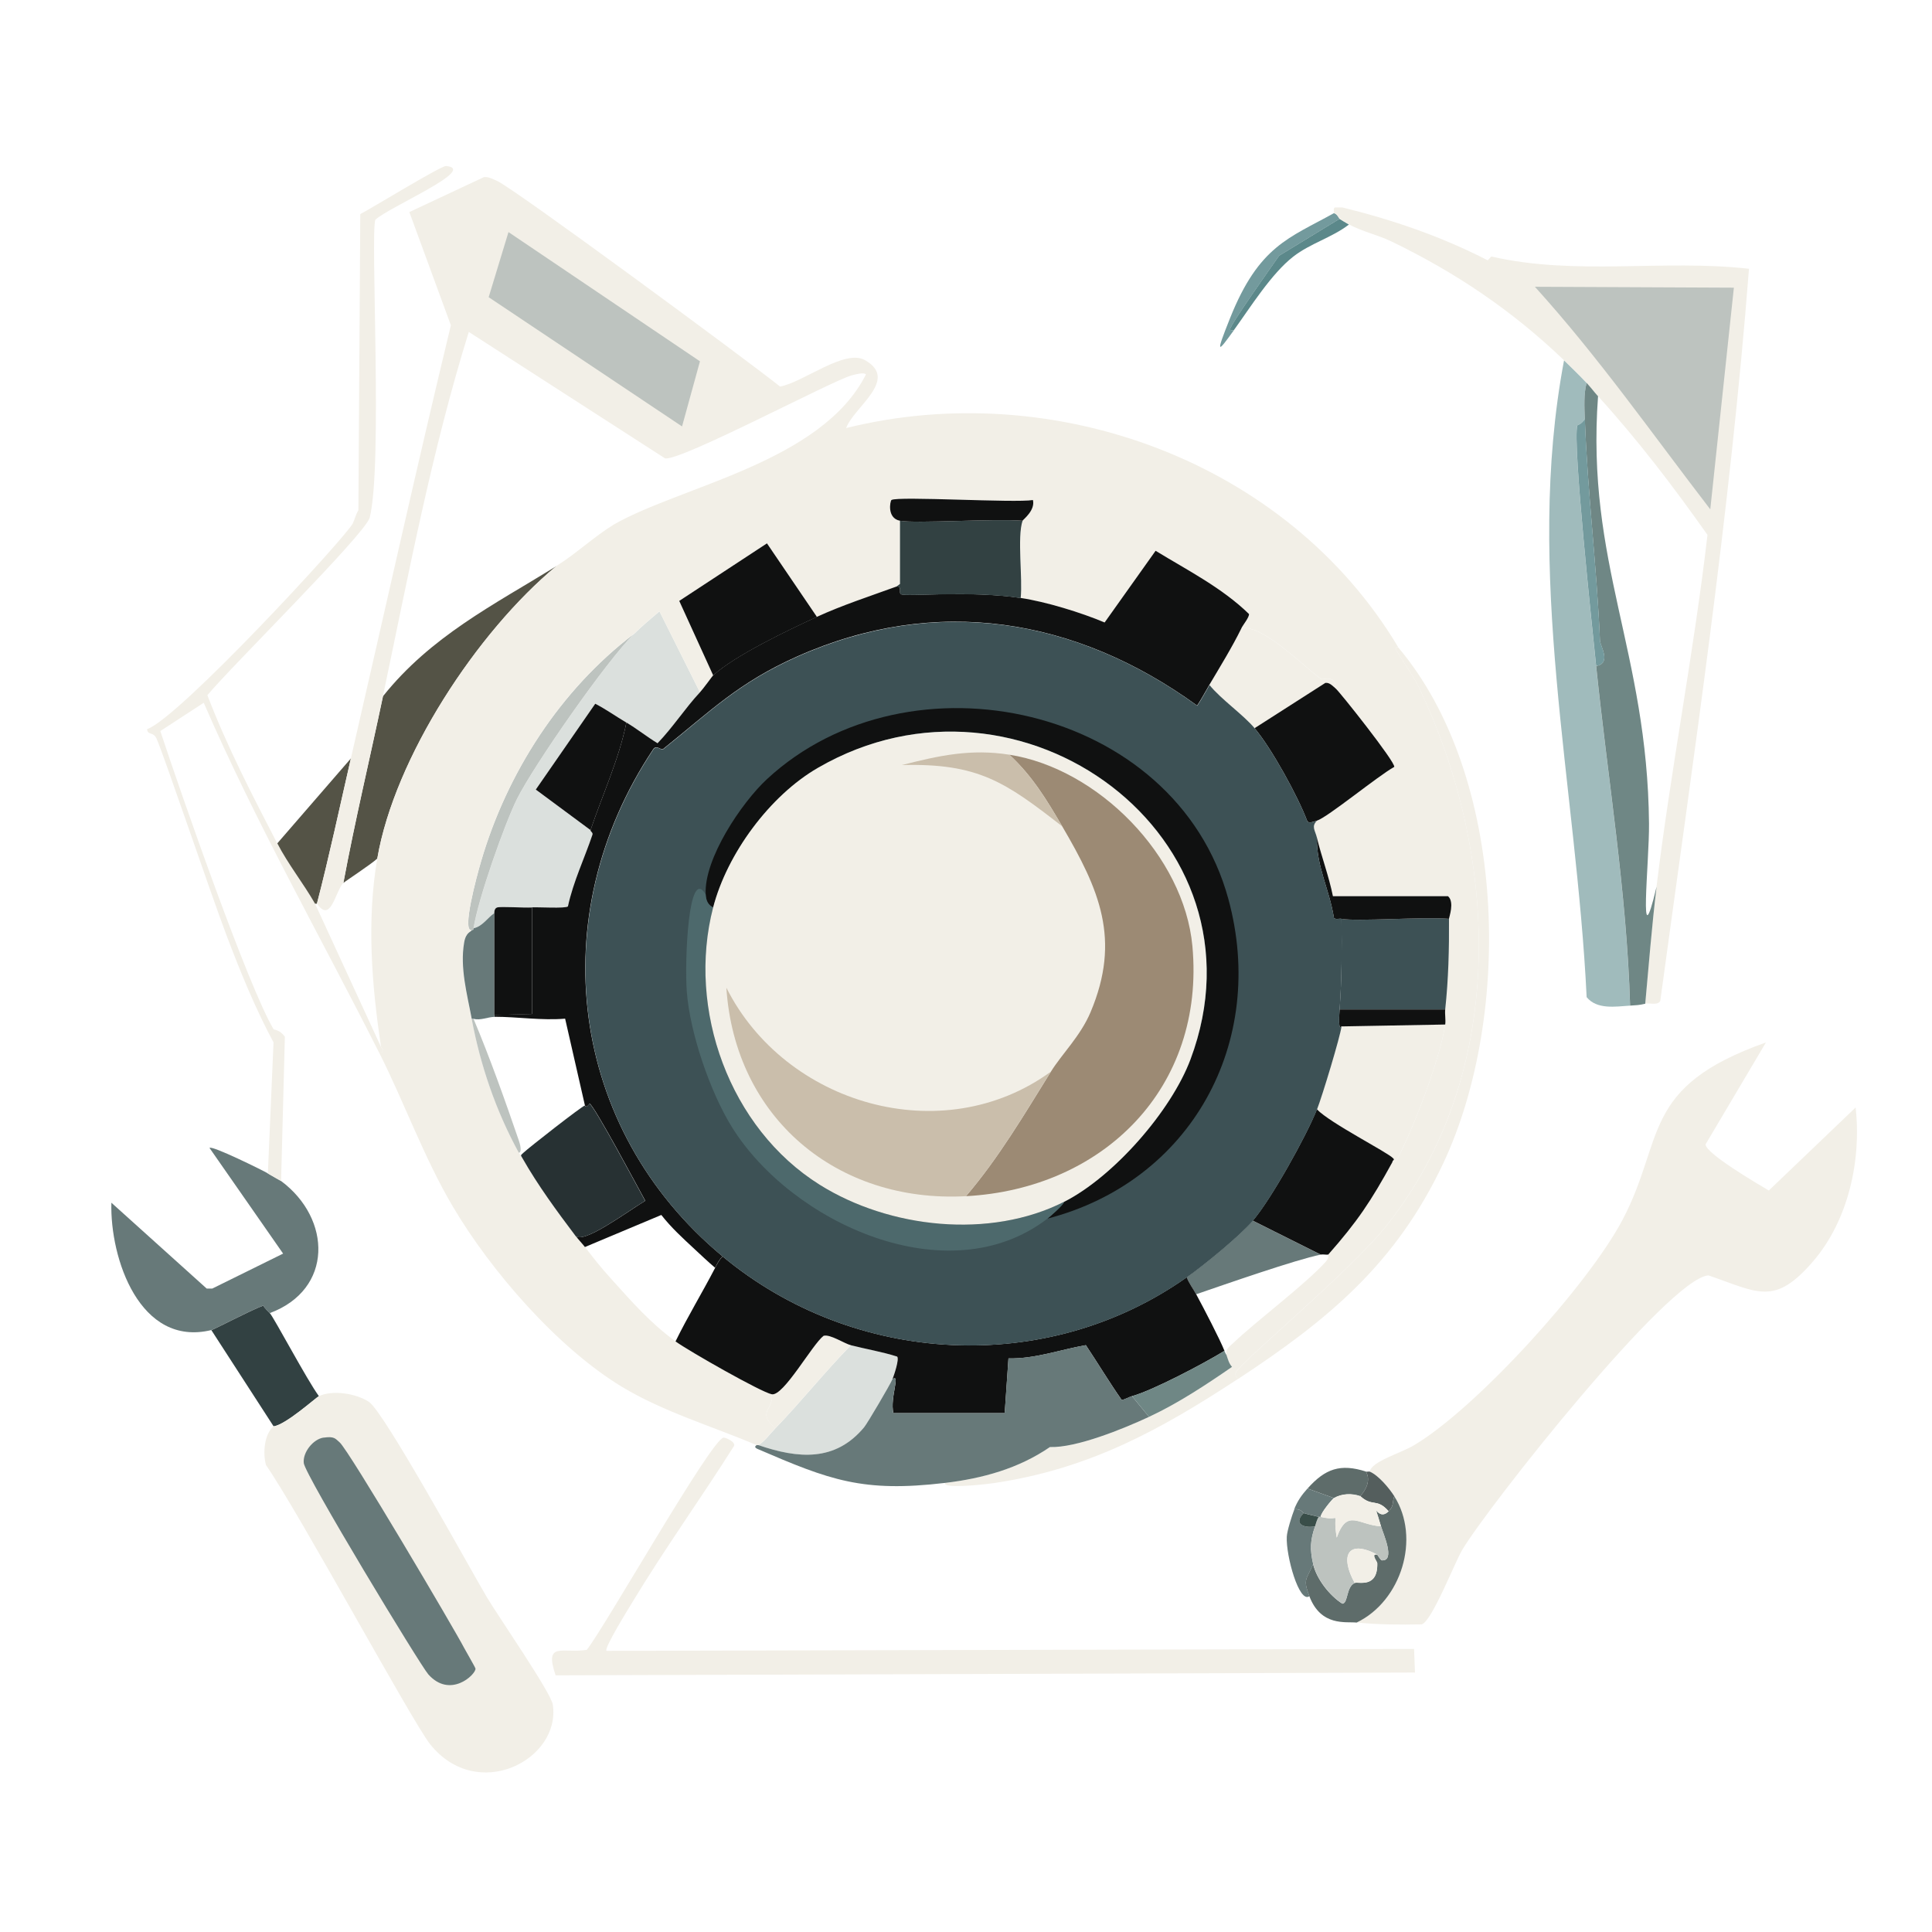 <?xml version="1.0" encoding="UTF-8"?><svg id="Layer_1" xmlns="http://www.w3.org/2000/svg" viewBox="0 0 296.44 296.44"><defs><style>.cls-1{fill:#f2efe7;}.cls-1,.cls-2,.cls-3,.cls-4,.cls-5,.cls-6,.cls-7,.cls-8,.cls-9,.cls-10,.cls-11,.cls-12,.cls-13,.cls-14,.cls-15,.cls-16,.cls-17,.cls-18,.cls-19{stroke-width:0px;}.cls-2{fill:#5e6c6a;}.cls-3{fill:#545e5d;}.cls-4{fill:#4d696c;}.cls-5{fill:#5b888a;}.cls-6{fill:#6f8785;}.cls-7{fill:#545346;}.cls-8{fill:#273133;}.cls-9{fill:#394e49;}.cls-10{fill:#3d5155;}.cls-11{fill:#101111;}.cls-12{fill:#cabeab;}.cls-13{fill:#dbe0dd;}.cls-14{fill:#bdc3bf;}.cls-15{fill:#324142;}.cls-16{fill:#9c8a74;}.cls-17{fill:#a0bbbc;}.cls-18{fill:#739a9d;}.cls-19{fill:#677979;}</style></defs><path class="cls-1" d="M111.02,220.59c.32-.05,1.96.71,1.59,1.3-5.09,8.06-10.71,15.87-15.63,24.03-.45.75-4.41,7.12-3.91,7.38q61.95-.14,123.9-.29l.14,3.62q-65.93.22-131.86.43c-1.78-5.27,1.06-3.33,4.78-3.91,2.74-3.41,19.07-32.27,20.99-32.57Z"/><path class="cls-19" d="M41.11,180.06c.56.34,1.93,1.09,2.03,1.16,7.75,5.78,8.02,16.62-1.74,20.26-.22-.26-.71-.63-1.01-1.16-2.03.76-7.51,3.65-7.96,3.76-10.98,2.67-15.58-11-15.34-19.54l14.62,13.17h.87l10.86-5.36-11.29-16.21c.24-.48,8.28,3.49,8.97,3.91Z"/><path class="cls-15" d="M41.4,201.48c.71.82,5.7,10.25,7.53,12.74-.39.18-5.14,4.44-6.95,4.63l-9.55-14.76c.45-.11,5.93-3,7.96-3.76.31.53.79.9,1.01,1.16Z"/><path class="cls-1" d="M41.98,218.85c1.81-.19,6.56-4.45,6.95-4.63,2.14-.99,5.7-.41,7.67.87,2.32,1.51,15.4,25.41,18.09,29.96,1.67,2.82,9.86,14.66,10.13,16.5,1.27,8.44-11.57,15.15-18.82,6.08-2.77-3.47-20.07-35.45-25.19-42.84-.5-1.81-.27-4.73,1.16-5.93Z"/><path class="cls-19" d="M49.65,220.59c1.69-.25,1.82.18,2.46.72,1.41,1.19,17.75,28.9,19.11,31.55.28.54,1.73,3,1.74,3.18.01.94-3.9,4.62-7.24.87-1.25-1.41-18.9-30.55-19.11-32.42-.18-1.64,1.43-3.67,3.04-3.91Z"/><path class="cls-18" d="M205.54,33.58l-9.26,5.65c-1.01,1.44-7.49,10.57-7.53,11.29,0,.18.35.16.58.14-2.53,3.52-2.88,3.87-.58-1.88,4.43-11.07,9.05-12.25,15.92-16.07.48.08.82.83.87.87Z"/><path class="cls-5" d="M206.98,34.45c-2.63,2.02-5.9,2.87-8.54,4.92-3.36,2.61-6.57,7.76-9.12,11.29-.23.01-.59.04-.58-.14.04-.72,6.52-9.85,7.53-11.29l9.26-5.65c.07.05,1.24.76,1.45.87Z"/><path class="cls-1" d="M252.43,154.01c.54-5.98,1.01-11.99,1.74-17.95,2.19-18.04,5.73-35.93,7.82-53.99-5.22-7.4-10.69-14.57-16.79-21.28-.59-.65-1.14-1.39-1.74-2.03-1.15-1.21-2.27-2.32-3.47-3.47-7.89-7.58-16.62-13.48-26.49-18.24-2.07-1-4.48-1.52-6.51-2.61-.21-.11-1.38-.82-1.45-.87-.05-.04-.39-.79-.87-.87.06-.04-.14-.74.14-.87h1.16c7.68,1.88,15.23,4.47,22.29,8.11.14-.1.52-.59.58-.58,13,2.99,26.32.39,39.52,1.88-2.92,37.63-8.52,74.95-13.61,112.32-.34.77-1.72.29-2.32.43Z"/><path class="cls-14" d="M235.5,44q15.27.07,30.54.14l-3.62,34.01c-8.85-11.5-17.16-23.39-26.92-34.16Z"/><path class="cls-17" d="M243.46,58.77c-.48,1.53-.35,3.85-.29,5.5-.55.88-1.14.94-1.16,1.01-.75,2.6,2.33,31.45,2.89,36.91,1.79,17.36,4.69,34.61,5.21,52.11-2.27.15-5.08.63-6.66-1.3-1.57-32.55-9.6-65.17-3.47-97.7,1.2,1.16,2.32,2.26,3.47,3.47Z"/><path class="cls-6" d="M245.2,60.79c-1.88,25.61,7.57,39.14,7.82,65.57.06,5.83-1.69,21.66,1.16,9.7-.72,5.96-1.19,11.97-1.74,17.95-.91.22-1.41.23-2.32.29-.52-17.5-3.42-34.74-5.21-52.11,2.39-.43.62-3.04.58-3.91-.48-11.37-1.91-22.66-2.32-34.01-.06-1.65-.19-3.97.29-5.5.6.63,1.15,1.38,1.74,2.03Z"/><path class="cls-18" d="M244.91,102.19c-.56-5.46-3.65-34.31-2.89-36.91.02-.07.61-.13,1.16-1.01.41,11.35,1.84,22.64,2.32,34.01.04.86,1.81,3.48-.58,3.91Z"/><path class="cls-1" d="M208.14,248.96c6.9-3.29,9.87-12.98,5.79-19.4-.79-1.24-2.44-3.2-3.76-3.76.29-1.58,4.67-2.78,6.8-4.05,9.65-5.75,26.74-24.63,31.99-34.59,6.57-12.48,2.68-20.36,22-27.21q-4.63,7.82-9.26,15.63c-.07,1.37,8.17,6.18,9.7,7.09l13.32-12.74c.92,8.07-1.13,17.34-6.51,23.59-5.96,6.93-8.46,4.78-16.07,2.17-6.11.38-33.87,35.53-37.78,42.12-1.19,2-4.64,10.95-6.22,11.43-3.37.06-6.62.05-9.99-.29Z"/><path class="cls-2" d="M208.14,248.96c-1.63-.17-5.46.64-7.24-4.05-1-2.65-.49-2.42.58-4.92.53,2.28,2.51,4.83,4.49,6.08.9-.08.55-2.55,1.88-3.18.51-.25,3.57.91,3.47-3.04,0-.23-1.07-1.53,0-1.3.05.03.51.86.72.87,2.1.1.18-4.11-.14-5.21-1.41-4.87-.62-.51,1.16-2.32.86-.87.51-1.21.87-2.32,4.08,6.41,1.11,16.1-5.79,19.4Z"/><path class="cls-19" d="M200.04,232.17c-1.63,1.61,0,2.36,1.74,2.03-.74,2.11-.81,3.53-.29,5.79-1.07,2.5-1.58,2.27-.58,4.92-1.57,1.19-3.62-6.23-3.47-9.12.04-.89.78-3.22,1.16-4.2.96-.15,1.37.56,1.45.58Z"/><path class="cls-2" d="M209.59,225.8c.75,1.33.04,2.75-.87,3.76-1.34-.47-2.83-.4-4.05.29l-4.05-1.45c2.73-3.07,5.06-3.86,8.97-2.61Z"/><path class="cls-3" d="M210.17,225.8c1.33.56,2.97,2.52,3.76,3.76-.36,1.11-.01,1.44-.87,2.32-1.8-2.07-2.45-.59-4.34-2.32.91-1.01,1.62-2.44.87-3.76.15.05.46-.05.58,0Z"/><path class="cls-19" d="M204.67,229.85c-.2.11-2.04,2.27-2.03,2.89-.09-.02-.2.02-.29,0-.75-.19-1.59-.36-2.32-.58-.07-.02-.49-.73-1.45-.58.48-1.25,1.14-2.18,2.03-3.18l4.05,1.45Z"/><path class="cls-14" d="M211.91,234.2c.32,1.1,2.24,5.31.14,5.21-.21-.01-.67-.84-.72-.87-4.68-2.46-5.71.31-3.47,4.34-1.33.64-.98,3.11-1.88,3.18-1.97-1.25-3.96-3.8-4.49-6.08-.52-2.26-.45-3.68.29-5.79.18-.5.26-1,.58-1.45.09.02.2-.02.29,0,3.5.85,1.7-1.41,2.46,3.18,1.62-4.57,3.35-1.91,6.8-1.74Z"/><path class="cls-1" d="M208.72,229.56c1.89,1.72,2.54.24,4.34,2.32-1.77,1.81-2.57-2.55-1.16,2.32-3.45-.17-5.19-2.83-6.8,1.74-.76-4.59,1.04-2.34-2.46-3.18-.02-.62,1.83-2.78,2.03-2.89,1.23-.69,2.71-.76,4.05-.29Z"/><path class="cls-1" d="M211.33,238.54c-1.07-.23,0,1.07,0,1.3.1,3.95-2.96,2.79-3.47,3.04-2.24-4.03-1.2-6.8,3.47-4.34Z"/><path class="cls-9" d="M202.35,232.75c-.32.45-.4.95-.58,1.45-1.74.33-3.37-.42-1.74-2.03.72.22,1.57.39,2.32.58Z"/><path class="cls-19" d="M202.64,192.51c-3.72.73-14.76,4.59-19.11,6.08-.47-.86-1.1-1.67-1.45-2.61,2.65-1.87,8.09-6.32,10.13-8.68l10.42,5.21Z"/><path class="cls-1" d="M42.55,129.4c1.67,3.23,3.98,6.11,5.79,9.26q5.07,11,10.13,22c.01.07.95.81-.29.87-9.04-17.9-18.94-35.3-26.92-53.7l-6.66,4.34c3.15,9.55,13.47,39.19,17.37,45.74.08.13.91.03,1.74,1.16q-.29,11.07-.58,22.15c-.09-.07-1.46-.82-2.03-1.16l.87-20.12c-2.81-5.22-5.13-10.92-7.24-16.5-2.58-6.83-9.5-27.37-10.71-30.11-.49-1.1-1.37-.47-1.45-1.45,4.9-1.7,30.56-29.55,31.55-31.55.32-.65.47-1.41.87-2.03l.29-45.45c1.65-.84,12.42-7.45,13.17-7.38,4.96.48-8.77,6.28-10.86,8.25-.78,2.32,1.16,37.7-.87,45.74-1.01,2.84-21.27,22.82-24.9,27.21,3.01,7.86,6.86,15.29,10.71,22.72Z"/><path class="cls-1" d="M189.9,211.62c-.12-.32-.45-.62-.29-1.01.61-1.5,17.48-15.44,23.16-22.58,18.3-23,17.39-55.64,5.5-81.35-1.01-2.52-2.71-4.65-4.05-6.95-.22-.38.3-.41.29-.43,16.76,19.8,17.61,56.45,6.95,79.17-7.25,15.44-17.71,24.06-31.55,33.15Z"/><path class="cls-7" d="M48.63,138.66h-.29c-1.81-3.15-4.12-6.03-5.79-9.26q5.65-6.51,11.29-13.03c-1.71,7.44-3.29,14.9-5.21,22.29Z"/><path class="cls-7" d="M85.4,86.85c-12.2,10.1-24.86,29.41-27.5,44.87-.84.82-4.99,3.53-5.21,3.76,1.79-9.6,4.07-19.11,6.08-28.66,7.37-9.21,16.92-13.98,26.63-19.97Z"/><path class="cls-1" d="M213.64,178.32c.02-.36.41-.29.14-.58-.91-.97-9.65-5.37-11.72-7.53.84-2.13,3.56-11.16,3.76-12.74q7.96-.14,15.92-.29c-.73,5.2-4.96,16.25-7.53,20.99-.15.27-.55.1-.58.14Z"/><path class="cls-1" d="M204.96,105.66c-.45-.37-.92-.95-1.59-.87q-5.43,3.47-10.86,6.95c-1.76-2.1-5.16-4.43-6.95-6.66,1.63-2.75,3.52-5.82,4.92-8.68,3.39-.65,10.23,6.54,12.3,7.82.17.1,2.2-.77,2.17,1.45Z"/><path class="cls-13" d="M107.4,106.24c-2.31,2.47-4.16,5.38-6.51,7.82-1.63-1-3.14-2.21-4.78-3.18-1.6-.95-3.11-2.04-4.78-2.89l-9.12,13.17,8.4,6.22c-.07.22.41.35.29.72-1.23,3.66-2.95,7.19-3.76,11-.42.34-4.5.09-5.5.14-1.42.07-4.78-.18-5.36,0-.49.15-.39.84-.43.87-1.09.72-1.8,2.01-3.18,2.32.69-4.5,4.78-16.05,6.66-19.83,2.54-5.11,13.8-21.29,17.95-25.33,1.27-1.24,2.56-2.33,3.91-3.47l6.22,12.45Z"/><path class="cls-14" d="M97.27,97.27c-4.15,4.04-15.41,20.22-17.95,25.33-1.88,3.78-5.97,15.33-6.66,19.83.03.36-.28.27-.29.29-1.54.31.73-8.13,1.45-10.57,3.97-13.57,12.15-26.29,23.45-34.88Z"/><path class="cls-13" d="M136.93,211.62c-.26.69-3.82,6.75-4.34,7.38-4.43,5.34-10.14,4.82-16.21,2.75,1.05-.7,1.75-1.72,2.61-2.61,3.99-4.13,7.56-8.64,11.58-12.74,2.36.59,4.77,1,7.09,1.74.36.41-.52,2.92-.72,3.47Z"/><path class="cls-1" d="M130.56,206.4c-4.02,4.1-7.59,8.61-11.58,12.74-2.99-2.55-.18-2.76-.58-5.21,1.79.36,6.2-7.62,7.96-8.97,1.01-.28,3.19,1.19,4.2,1.45Z"/><path class="cls-1" d="M214.51,99.29s-.51.06-.29.43c1.34,2.29,3.04,4.43,4.05,6.95,11.89,25.7,12.8,58.34-5.5,81.35-5.68,7.14-22.55,21.08-23.16,22.58-.16.4.17.69.29,1.01-11.91,7.82-22.76,13.75-37.2,15.92-2.35.35-8.16.89-7.67,0,5.71-.68,11.25-2.2,16.07-5.5,4.04.13,11.2-2.77,15.2-4.63,4.48-2.09,8.72-4.9,12.74-7.67-.49-.54-.64-1.22-.87-1.88-.16-.85.51-1.26,1.01-1.74,3.68-3.5,10.96-8.92,14.18-12.45.68-.74.39-1.11.43-1.16,4.51-5.13,6.54-8.17,9.84-14.18.02-.04.43.13.58-.14,2.57-4.74,6.79-15.79,7.53-20.99.1-.73-.08-1.57,0-2.32.5-4.63.61-9.24.58-13.9,0-.17.89-2.58-.14-3.47h-17.66c-.61-3.04-1.72-5.97-2.46-8.97-.28-1.13-.9-1.72,0-2.61,1.62-.49,9.33-6.84,11.87-8.25.22-.72-8.39-11.54-8.97-12.01.03-2.22-2.01-1.35-2.17-1.45-2.08-1.27-8.91-8.46-12.3-7.82.25-.51,1.23-1.69,1.16-2.17-4.15-4.04-9.42-6.7-14.33-9.7l-7.82,11c-3.62-1.53-9.04-3.19-12.88-3.76.33-3.04-.56-9.32.29-11.87.06-.18,1.98-1.58,1.59-3.18-2.71.48-20.83-.63-21.71,0-.19.13-.74,2.78,1.3,3.18v9.7l-.58.43c-4.05,1.48-8.24,2.84-12.16,4.63l-7.67-11.29-13.46,8.83,5.21,11.43c-.12.11-1.49,2.03-2.03,2.61l-6.22-12.45c-1.35,1.15-2.63,2.24-3.91,3.47-11.3,8.59-19.47,21.31-23.45,34.88-.71,2.43-2.99,10.88-1.45,10.57-.07.27-.87.26-1.16,1.88-.68,3.89.45,7.96,1.16,11.72,1.34,7.19,3.72,14.14,7.24,20.55.59,1.08.55.82.58.87,2.34,4.13,5.25,8.08,8.11,11.87.49.65.99,1.15,1.45,1.74,1.58,2.03,2.27,2.95,4.05,4.92,3.15,3.49,6.01,6.78,9.84,9.55,2.07,1.5,13.12,7.77,14.76,8.11.4,2.45-2.41,2.66.58,5.21-.85.88-1.56,1.9-2.61,2.61h-.29c-6.85-2.92-14.33-5.11-20.7-8.97-9.86-5.99-20.07-17.75-25.91-27.65-4.44-7.52-7.38-15.84-11.29-23.59,1.24-.06.3-.8.29-.87-1.44-9.54-2.22-19.36-.58-28.95,2.65-15.46,15.3-34.77,27.5-44.87,2.94-1.82,5.81-4.53,8.83-6.37,10.34-5.9,31.86-9.54,38.65-23.01-.32-.38-1.69.02-2.17.14-3.05.82-26.26,13.19-28.66,12.74q-15.05-9.7-30.11-19.4c-5.7,18.31-9.23,37.14-13.17,55.87-2.01,9.55-4.29,19.06-6.08,28.66-1.27,1.39-1.92,6.3-4.05,3.18,1.92-7.39,3.5-14.85,5.21-22.29,5.1-22.14,10.03-44.42,15.34-66.44l-6.37-17.37,11.43-5.36c.74-.09,1.38.3,2.03.58,2.47,1.06,37.97,27.21,43.42,31.55,3.53-.62,9.91-5.83,13.03-4.05,5.28,3-1.69,7.15-2.89,10.42,31.81-7.89,67.61,5.06,84.68,33.58Z"/><path class="cls-14" d="M78.02,35.61q14.69,9.91,29.38,19.83l-2.75,9.99q-14.84-9.91-29.67-19.83l3.04-9.99Z"/><path class="cls-14" d="M79.61,176.88c-3.52-6.42-5.89-13.36-7.24-20.55h.29c2.5,5.93,4.81,12.44,6.95,18.67.14.4.56,1.77,0,1.88Z"/><path class="cls-11" d="M190.48,96.4c-1.4,2.86-3.29,5.93-4.92,8.68-.63,1.06-1.19,2.16-1.88,3.18-18.59-13.49-40.08-17.01-61.37-7.53-9.02,4.02-13.27,8.36-20.55,14.18-.35.28-1.07-.77-1.59.14-16.94,25.49-12.93,58.1,10.71,77.73-.51.43-.86,1.16-1.16,1.74-1.09-.93-2.14-1.92-3.18-2.89-1.79-1.66-3.56-3.28-5.07-5.21l-11.72,4.92c-.46-.59-.96-1.09-1.45-1.74,1.17,1.36,7.69-3.52,10.71-5.36-1.09-1.97-7.77-14.52-8.54-14.91-.58.84-.69.28-.72.29l-3.04-13.32c-3.6.31-7.28-.29-10.86-.29v-.29l5.79-.14v-16.36c1-.05,5.08.2,5.5-.14.82-3.81,2.53-7.34,3.76-11,.12-.37-.36-.5-.29-.72,1.85-5.47,4.4-10.96,5.5-16.5,1.64.97,3.15,2.19,4.78,3.18,2.36-2.44,4.2-5.34,6.51-7.82.54-.58,1.9-2.49,2.03-2.61,3.34-3.05,11.62-7,15.92-8.97,3.92-1.8,8.11-3.15,12.16-4.63.98-.18.35.97.72,1.16.82.41,10.49-.6,18.38.58,3.84.57,9.26,2.23,12.88,3.76l7.82-11c4.91,3,10.18,5.66,14.33,9.7.07.48-.91,1.66-1.16,2.17Z"/><path class="cls-11" d="M182.09,195.98c.34.94.98,1.74,1.45,2.61,1.09,2.01,3.65,6.92,4.34,8.68-3.22,1.98-11.04,6.09-14.18,6.95-.41.11-1.37.63-1.59.58-1.9-2.7-3.64-5.62-5.5-8.4-3.97.69-7.78,2.12-11.87,2.03l-.58,8.4h-17.08c-.56-2.38,1.15-6.15-.14-5.21.21-.55,1.08-3.07.72-3.47-2.32-.74-4.74-1.14-7.09-1.74-1.01-.25-3.19-1.73-4.2-1.45-1.76,1.35-6.17,9.34-7.96,8.97-1.64-.33-12.69-6.61-14.76-8.11,1.88-3.84,4.11-7.49,6.08-11.29.3-.58.65-1.3,1.16-1.74,20.2,16.77,49.71,18.38,71.21,3.18Z"/><path class="cls-11" d="M213.64,178.32c-3.3,6.01-5.33,9.06-9.84,14.18-.37.05-.8-.07-1.16,0l-10.42-5.21c2.77-3.21,8.26-13.05,9.84-17.08,2.07,2.15,10.82,6.56,11.72,7.53.27.29-.12.22-.14.58Z"/><path class="cls-11" d="M204.96,105.66c.58.47,9.19,11.3,8.97,12.01-2.54,1.41-10.25,7.76-11.87,8.25-.36.11-1.12.43-1.45.14-1.5-3.97-5.52-11.25-8.11-14.33q5.43-3.47,10.86-6.95c.67-.08,1.14.5,1.59.87Z"/><path class="cls-11" d="M125.35,94.66c-4.3,1.97-12.58,5.92-15.92,8.97l-5.21-11.43,13.46-8.83,7.67,11.29Z"/><path class="cls-8" d="M88.29,189.61c-2.86-3.79-5.76-7.74-8.11-11.87-.33-.55-.33-.42.14-.87.86-.81,8.84-7.05,9.41-7.24.04-.01.14.55.72-.29.77.39,7.45,12.94,8.54,14.91-3.02,1.83-9.54,6.72-10.71,5.36Z"/><path class="cls-15" d="M156.9,79.9c-.85,2.55.04,8.82-.29,11.87-7.89-1.18-17.56-.17-18.38-.58-.37-.19.26-1.34-.72-1.16l.58-.43v-9.7c2.37.46,14.38-.35,18.82,0Z"/><path class="cls-11" d="M156.9,79.9c-4.44-.35-16.44.46-18.82,0-2.04-.4-1.49-3.05-1.3-3.18.89-.63,19,.48,21.71,0,.39,1.6-1.53,3.01-1.59,3.18Z"/><path class="cls-19" d="M173.69,214.22l2.61,3.18c-4,1.86-11.16,4.77-15.2,4.63-4.81,3.3-10.35,4.82-16.07,5.5-12.68,1.5-17.69-.42-28.8-5.21-.72-.31-.12-.57-.14-.58h.29c6.07,2.07,11.78,2.59,16.21-2.75.52-.63,4.08-6.69,4.34-7.38,1.3-.94-.41,2.83.14,5.21h17.08l.58-8.4c4.09.09,7.9-1.33,11.87-2.03,1.86,2.77,3.6,5.7,5.5,8.4.22.06,1.18-.47,1.59-.58Z"/><path class="cls-6" d="M188.17,207.85c.23.66.38,1.34.87,1.88-4.02,2.77-8.26,5.58-12.74,7.67l-2.61-3.18c3.15-.86,10.97-4.97,14.18-6.95.26.65.28.55.29.58Z"/><path class="cls-10" d="M222.33,140.98c.03,4.66-.08,9.26-.58,13.9h-16.21c.34-4.65.35-9.24.29-13.9,2.38.44,12.41-.33,16.5,0Z"/><path class="cls-11" d="M222.33,140.98c-4.09-.33-14.12.44-16.5,0-.39-.07-.9.15-1.16-.14-.69-4.42-2.69-7.79-2.61-12.3.74,3,1.85,5.93,2.46,8.97h17.66c1.04.9.14,3.3.14,3.47Z"/><path class="cls-11" d="M221.75,154.88c-.08.74.1,1.59,0,2.32q-7.96.14-15.92.29c.02-.15-.57,1.24-.29-2.61h16.21Z"/><path class="cls-11" d="M96.11,110.87c-1.1,5.54-3.65,11.03-5.5,16.5l-8.4-6.22,9.12-13.17c1.66.85,3.17,1.94,4.78,2.89Z"/><path class="cls-19" d="M75.85,155.74v.29c-.94,0-2.16.59-3.18.29h-.29c-.7-3.76-1.84-7.84-1.16-11.72.28-1.62,1.09-1.61,1.16-1.88,0-.02.32.07.29-.29,1.39-.3,2.1-1.6,3.18-2.32v15.63Z"/><path class="cls-11" d="M81.64,139.24v16.36l-5.79.14v-15.63s-.06-.72.43-.87c.57-.18,3.93.07,5.36,0Z"/><path class="cls-10" d="M185.56,105.08c1.79,2.22,5.19,4.56,6.95,6.66,2.59,3.08,6.61,10.36,8.11,14.33.33.28,1.09-.04,1.45-.14-.9.88-.28,1.47,0,2.61-.08,4.52,1.92,7.88,2.61,12.3.26.3.77.07,1.16.14.06,4.65.05,9.24-.29,13.9-.28,3.85.31,2.45.29,2.61-.2,1.58-2.93,10.61-3.76,12.74-1.59,4.03-7.07,13.87-9.84,17.08-2.04,2.36-7.48,6.81-10.13,8.68-21.51,15.19-51.01,13.58-71.21-3.18-23.64-19.63-27.65-52.24-10.71-77.73.53-.91,1.24.14,1.59-.14,7.28-5.83,11.54-10.17,20.55-14.18,21.29-9.48,42.78-5.97,61.37,7.53.69-1.02,1.25-2.12,1.88-3.18Z"/><path class="cls-11" d="M160.67,187.01c.45-.34,2.48-2.1,2.61-2.61,7.58-3.84,16.43-13.92,19.4-21.86,12.74-34.03-26.01-62.77-57.17-44.73-7.38,4.27-13.93,13.17-16.07,21.42-.86-.41-1.11-1.13-1.16-2.03-.28-5.41,5.47-14.01,9.41-17.66,21.8-20.19,62.67-11.31,70.78,18.38,6,21.98-5.69,43.36-27.79,49.07Z"/><path class="cls-4" d="M108.27,137.22c.05.89.3,1.61,1.16,2.03-4.04,15.61,2.48,33.88,16.36,42.55,10.69,6.68,26.1,8.37,37.49,2.61-.13.51-2.16,2.26-2.61,2.61-15.21,11.62-39.19.64-48.34-14.04-3.37-5.4-6.48-14.53-6.95-20.84-.35-4.72.24-19.41,2.89-14.91Z"/><path class="cls-1" d="M163.27,184.4c-11.39,5.77-26.8,4.08-37.49-2.61-13.87-8.68-20.4-26.95-16.36-42.55,2.14-8.25,8.69-17.15,16.07-21.42,31.16-18.05,69.92,10.7,57.17,44.73-2.97,7.93-11.81,18.02-19.4,21.86Z"/><path class="cls-16" d="M148.22,183.54c5.04-5.9,8.94-12.54,13.03-19.11,1.69-2.72,4.52-5.44,6.08-9.12,4.72-11.18,1.34-18.82-4.34-28.51-2.42-4.13-4.54-7.67-8.11-11,13.61,2.14,26.81,15.52,28.08,29.38,1.98,21.67-13.6,37.22-34.74,38.36Z"/><path class="cls-12" d="M161.24,164.43c-4.09,6.56-7.98,13.21-13.03,19.11-19.82,1.07-35.46-12.04-36.76-31.99,9,17.9,33.14,25.01,49.79,12.88Z"/><path class="cls-12" d="M154.88,115.8c3.56,3.33,5.68,6.87,8.11,11-8.75-6.82-12.9-9.72-24.61-9.41,5.74-1.47,10.62-2.52,16.5-1.59Z"/></svg>